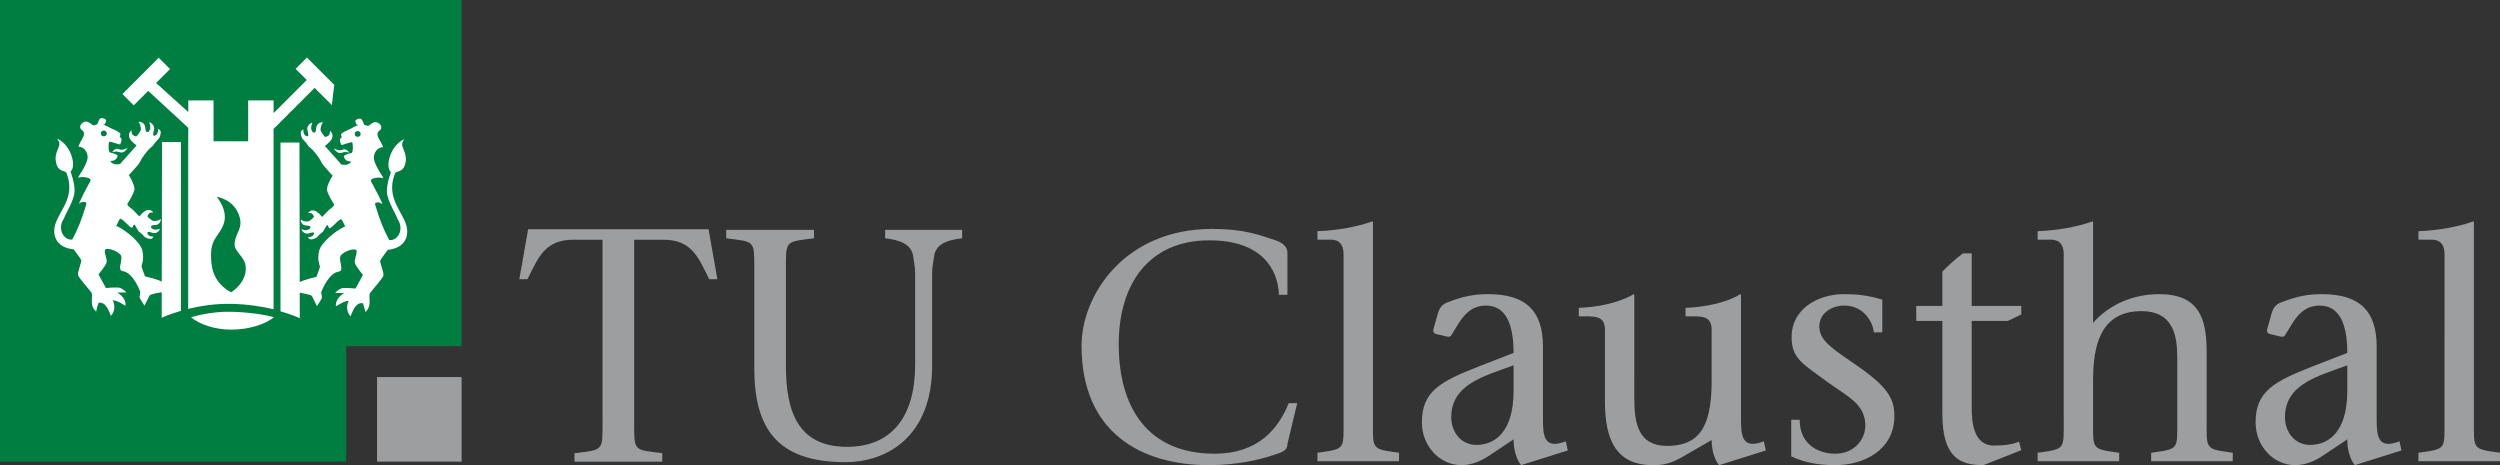 <?xml version="1.0" encoding="UTF-8" standalone="no"?>
<!-- Generator: Adobe Illustrator 15.0.2, SVG Export Plug-In . SVG Version: 6.00 Build 0)  -->

<svg
   version="1.1"
   x="0px"
   y="0px"
   width="366.907"
   height="68.265"
   viewBox="0 0 366.907 68.265"
   enable-background="new 0 0 510.236 141.732"
   xml:space="preserve"
   id="svg49"
   xmlns="http://www.w3.org/2000/svg"
   xmlns:svg="http://www.w3.org/2000/svg"><rect x="0" y="0" width="366.907" height="68.265" fill="#333333" stroke="none"/><defs
   id="defs53" />
<g
   id="Background"
   transform="translate(-62.984,-34.093)">
</g>
<g
   id="Guides"
   transform="translate(-62.984,-34.093)">
</g>
<g
   id="Foreground"
   transform="translate(-62.984,-34.093)">
	<g
   id="g46">
		<g
   id="g6">
			<rect
   x="118.323"
   y="89.432"
   fill="#9c9e9f"
   width="12.409"
   height="12.408"
   id="rect4" />
		</g>
		<polygon
   fill="#007d40"
   points="62.984,34.093 62.984,101.842 113.796,101.842 113.796,84.904 130.733,84.9 130.733,34.093 "
   id="polygon8" />
		<path
   fill="#ffffff"
   d="m 80.022,55.955 c 0.394,-0.112 0.45,0.194 0.967,0.102 0.541,-0.096 0.761,-0.286 0.761,-0.286 0,0 -0.411,0.66 -0.845,0.699 -0.341,0.031 -0.522,-0.128 -0.818,-0.134 -0.348,-0.006 -0.623,0.082 -0.623,0.082 0,0 0.162,-0.349 0.558,-0.463 z"
   id="path10" />
		<path
   fill="#ffffff"
   d="m 113.674,56.029 c -0.394,-0.113 -0.45,0.194 -0.967,0.102 -0.541,-0.096 -0.76,-0.285 -0.76,-0.285 0,0 0.41,0.659 0.845,0.699 0.341,0.031 0.522,-0.128 0.818,-0.134 0.348,-0.007 0.623,0.082 0.623,0.082 0,0 -0.162,-0.35 -0.559,-0.464 z"
   id="path12" />
		<path
   fill="#ffffff"
   d="m 91.014,80.662 c 1.246,1.005 3.366,1.809 5.946,1.809 2.592,0 4.988,-0.81 6.231,-1.822 -1.344,-0.383 -3.655,-0.736 -6.254,-0.799 -2.382,-0.057 -4.61,0.408 -5.923,0.812 z"
   id="path14" />
		<path
   fill="#ffffff"
   d="m 86.76,54.942 -0.038,20.481 c -0.814,-0.41 -1.972,-0.64 -2.46,-0.773 -0.036,-0.185 -0.545,-1.39 -0.507,-1.534 0.036,-0.146 0.435,-0.985 0.108,-2.299 -0.295,-1.184 -2.286,-2.841 -3.732,-3.55 l -0.13,0.068 c 0.32,-0.545 0.494,-1.254 0.75,-1.118 0.506,0.267 1.368,1.37 1.606,1.29 0.237,-0.079 0.083,-0.506 0.401,-0.427 l 0.546,0.95 c 0.498,0.343 0.873,0.827 1.007,0.898 0.13,0.071 0.405,0.21 0.74,0.225 0.334,0.015 0.455,-0.33 0.455,-0.33 0,0 -0.396,0.009 -0.65,-0.157 -0.218,-0.144 -0.363,-0.549 -0.063,-0.537 0.451,0.019 0.843,0.405 1.377,-0.026 0.283,-0.231 0.275,-0.429 0.275,-0.429 0,0 -0.414,0.136 -0.717,0.122 -0.303,-0.012 -0.706,-0.29 -0.542,-0.523 0.177,-0.252 0.779,-0.02 1.114,-0.354 0.379,-0.377 0.239,-0.702 0.239,-0.702 0,0 -0.071,0.194 -0.606,0.287 -0.535,0.093 -0.601,-0.068 -0.843,-0.223 -0.215,-0.134 -0.46,-0.417 -0.46,-0.417 0,0 0.057,-0.292 0.245,-0.464 0.189,-0.173 0.627,-0.129 0.627,-0.129 0,0 -0.32,-0.35 -0.553,-0.361 -0.232,-0.009 -0.508,-0.054 -0.993,0.391 -0.231,0.211 -0.405,0.41 -0.522,0.56 l -1.017,-1.055 c 0,0 -0.894,-0.572 -0.72,-0.834 0.445,-0.666 0.849,-1.417 1.015,-1.998 0.105,-0.368 -0.35,-1.526 -0.828,-2.159 0.449,-0.489 1.47,-1.609 1.594,-1.854 0.104,-0.208 0.304,-0.742 1.287,-1.883 l 0.655,-0.6 c 0.354,-0.563 0.868,-0.999 0.941,-1.15 0.069,-0.145 0.212,-0.454 0.212,-0.824 0,-0.37 -0.386,-0.486 -0.386,-0.486 0,0 0.029,0.438 -0.141,0.723 -0.147,0.248 -0.586,0.425 -0.586,0.095 0,-0.497 0.405,-0.946 -0.097,-1.513 -0.266,-0.3 -0.482,-0.282 -0.482,-0.282 0,0 0.168,0.449 0.168,0.783 0,0.333 -0.285,0.79 -0.55,0.621 -0.286,-0.182 -0.06,-0.854 -0.443,-1.208 -0.433,-0.399 -0.781,-0.23 -0.781,-0.23 0,0 0.216,0.069 0.344,0.652 0.128,0.584 -0.046,0.666 -0.204,0.94 -0.14,0.242 -0.439,0.524 -0.439,0.524 0,0 -0.324,-0.05 -0.522,-0.248 -0.199,-0.199 -0.171,-0.684 -0.171,-0.684 0,0 -0.37,0.37 -0.37,0.626 0,0.255 -0.036,0.562 0.476,1.073 0.245,0.245 0.471,0.425 0.641,0.548 l -2.431,2.731 c -0.131,0.022 -0.547,0.079 -0.811,0.013 -0.318,-0.079 -0.896,-0.491 -0.341,-0.491 0.554,0 0.829,-0.617 0.8,-0.737 -0.056,-0.236 -0.782,-0.401 -1.1,-0.481 -0.316,-0.078 -0.24,-1.453 -0.124,-1.569 0.118,-0.118 1.56,0.48 1.605,0.371 0.062,-0.145 0.376,-0.81 0.05,-0.992 -0.078,-0.043 -0.162,-0.072 -0.086,-0.238 0.08,-0.171 0.064,-0.368 0.018,-0.414 -0.161,-0.16 -0.931,-0.557 -1.168,-0.636 -0.239,-0.08 -0.692,-0.385 -1.362,-0.658 l 0.272,-0.004 c 0,0 0.116,-0.209 0.147,-0.289 0.059,-0.149 0.121,-0.275 -0.005,-0.4 -0.125,-0.126 -0.359,-0.216 -0.622,-0.216 -0.367,0 -0.426,0.571 -0.627,0.924 -0.486,0.121 -0.577,0.151 -0.577,0.151 0,0 -0.445,-0.361 -0.767,-0.511 -0.465,-0.213 -1.106,0.209 -1.152,0.682 -0.06,0.622 0.789,0.427 0.512,1.384 -0.069,0.24 -0.939,1.577 -0.711,1.577 0.903,0 1.333,1 1.295,1.563 -0.091,1.308 -1.753,3.175 -1.299,2.963 0.433,-0.201 2.013,-0.041 1.696,0.515 -0.316,0.555 -1.968,3.66 -1.573,3.263 0.286,-0.287 1.128,-0.341 0.987,0.123 -0.764,2.493 -1.194,3.522 -2.065,5.186 -1.188,0.159 -2.285,-1.493 -1.221,-3.088 0.138,-0.517 1.477,-2.633 1.557,-3.899 0.078,-1.269 -0.595,-2.994 -0.595,-2.994 0.872,-0.633 0.223,-3.808 -1.929,-4.821 -0.04,0.123 0.519,0.493 0.198,1.211 -0.164,0.478 -0.625,1.279 -0.395,2.227 0.261,1.523 1.359,1.161 1.526,1.583 1.63,4.044 -1.869,6.059 -1.79,8.594 0.08,2.538 2.854,2.617 2.854,2.617 0.265,0.354 0.263,0.357 0.263,0.357 0.386,0.511 0.81,1.093 0.848,1.253 0.073,0.293 -0.555,1.666 -0.467,2.174 0.062,0.356 1.605,2.066 1.968,2.577 0.301,0.563 -0.393,1.819 0.694,2.793 0.065,-0.545 0.333,-1.266 0.384,-1.328 0.817,-0.051 1.23,0.522 1.773,1.943 0.675,-0.685 0.591,-1.744 0.252,-2.296 0.586,0.061 0.905,0.23 1.896,0.826 0.134,-1.26 -1.215,-1.939 -1.215,-1.939 0,0 0.882,-0.049 1.315,-0.018 -0.038,-0.146 -0.472,-0.474 -0.836,-0.656 -0.362,-0.184 -2.141,0 -2.141,0 l -1.088,-2.009 c 0,0 1.088,-1.277 1.197,-1.789 0.11,-0.512 -0.544,-1.714 -0.145,-1.897 0.399,-0.182 1.593,0.186 2.142,0.766 0.575,0.609 -0.586,2.312 0.361,2.445 1.561,0.219 2.578,3.031 2.578,3.031 0,0 -0.074,0.619 -0.11,0.767 -0.036,0.146 0.726,1.276 0.726,1.276 l 0.726,-1.459 c 0.131,-0.265 1.073,-0.352 1.804,-0.525 l -0.006,3.75 c 0,0 1.079,-0.504 2.831,-1.011 V 54.942 Z m -8.543,-0.84 c -0.242,0 -0.437,-0.191 -0.437,-0.425 0,-0.236 0.195,-0.427 0.437,-0.427 0.242,0 0.438,0.191 0.438,0.427 -0.001,0.234 -0.197,0.425 -0.438,0.425 z"
   id="path16" />
		<path
   fill="#ffffff"
   d="m 120.967,59.541 c 0.167,-0.422 1.266,-0.06 1.526,-1.584 0.23,-0.947 -0.23,-1.748 -0.395,-2.225 -0.321,-0.718 0.237,-1.088 0.197,-1.211 -2.151,1.014 -2.8,4.188 -1.929,4.822 0,0 -0.673,1.724 -0.594,2.993 0.08,1.267 1.419,3.382 1.557,3.9 1.063,1.595 -0.033,3.247 -1.221,3.088 -0.872,-1.664 -1.301,-2.692 -2.065,-5.186 -0.142,-0.463 0.701,-0.41 0.986,-0.124 0.396,0.397 -1.256,-2.707 -1.572,-3.262 -0.317,-0.555 1.263,-0.715 1.696,-0.514 0.454,0.211 -1.208,-1.656 -1.299,-2.964 -0.04,-0.562 0.392,-1.563 1.294,-1.563 0.228,0 -0.642,-1.337 -0.712,-1.577 -0.277,-0.957 0.572,-0.762 0.513,-1.384 -0.046,-0.473 -0.687,-0.895 -1.153,-0.682 -0.321,0.149 -0.767,0.511 -0.767,0.511 0,0 -0.091,-0.03 -0.577,-0.151 -0.201,-0.354 -0.259,-0.924 -0.626,-0.924 -0.263,0 -0.497,0.091 -0.622,0.216 -0.126,0.125 -0.064,0.251 -0.005,0.401 0.032,0.079 0.146,0.289 0.146,0.289 l 0.272,0.004 c -0.67,0.273 -1.123,0.578 -1.362,0.658 -0.237,0.079 -1.008,0.476 -1.168,0.636 -0.046,0.045 -0.062,0.242 0.018,0.413 0.076,0.167 -0.009,0.196 -0.086,0.239 -0.326,0.182 -0.012,0.846 0.049,0.991 0.046,0.109 1.487,-0.488 1.605,-0.371 0.115,0.117 0.192,1.492 -0.125,1.57 -0.317,0.08 -1.044,0.245 -1.1,0.48 -0.029,0.12 0.246,0.737 0.8,0.737 0.556,0 -0.023,0.412 -0.341,0.491 -0.264,0.066 -0.68,0.009 -0.811,-0.013 l -2.431,-2.732 c 0.17,-0.124 0.396,-0.304 0.641,-0.549 0.512,-0.511 0.476,-0.817 0.476,-1.072 0,-0.257 -0.37,-0.626 -0.37,-0.626 0,0 0.027,0.485 -0.171,0.684 -0.199,0.198 -0.523,0.248 -0.523,0.248 0,0 -0.299,-0.283 -0.438,-0.524 -0.158,-0.274 -0.332,-0.356 -0.204,-0.94 0.127,-0.583 0.344,-0.652 0.344,-0.652 0,0 -0.349,-0.169 -0.781,0.229 -0.384,0.353 -0.158,1.026 -0.444,1.208 -0.265,0.168 -0.55,-0.287 -0.55,-0.621 0,-0.334 0.168,-0.783 0.168,-0.783 0,0 -0.217,-0.017 -0.483,0.283 -0.501,0.567 -0.096,1.016 -0.096,1.513 0,0.33 -0.439,0.153 -0.586,-0.095 -0.171,-0.286 -0.141,-0.724 -0.141,-0.724 0,0 -0.386,0.117 -0.386,0.486 0,0.37 0.143,0.68 0.212,0.824 0.072,0.151 0.587,0.587 0.94,1.15 l 0.655,0.6 c 0.983,1.141 1.182,1.674 1.287,1.882 0.124,0.246 1.145,1.366 1.594,1.855 -0.478,0.633 -0.934,1.79 -0.828,2.159 0.166,0.581 0.571,1.332 1.015,1.998 0.174,0.262 -0.719,0.834 -0.719,0.834 l -1.018,1.056 c -0.117,-0.15 -0.291,-0.349 -0.523,-0.561 -0.485,-0.444 -0.761,-0.4 -0.993,-0.391 -0.233,0.01 -0.553,0.361 -0.553,0.361 0,0 0.438,-0.044 0.627,0.129 0.188,0.172 0.245,0.464 0.245,0.464 0,0 -0.244,0.283 -0.459,0.417 -0.242,0.155 -0.309,0.316 -0.843,0.223 -0.535,-0.092 -0.606,-0.287 -0.606,-0.287 0,0 -0.14,0.324 0.239,0.702 0.335,0.334 0.937,0.102 1.113,0.354 0.164,0.233 -0.239,0.51 -0.542,0.522 -0.303,0.015 -0.717,-0.121 -0.717,-0.121 0,0 -0.007,0.197 0.276,0.429 0.533,0.431 0.925,0.045 1.376,0.026 0.3,-0.013 0.156,0.393 -0.063,0.537 -0.254,0.166 -0.651,0.157 -0.651,0.157 0,0 0.121,0.344 0.455,0.33 0.336,-0.014 0.61,-0.153 0.741,-0.225 0.134,-0.072 0.509,-0.556 1.007,-0.899 l 0.546,-0.95 c 0.318,-0.08 0.165,0.348 0.402,0.427 0.238,0.08 1.101,-1.023 1.606,-1.291 0.255,-0.135 0.43,0.574 0.75,1.118 l -0.13,-0.068 c -1.446,0.708 -3.438,2.366 -3.732,3.549 -0.326,1.314 0.072,2.153 0.108,2.3 0.038,0.145 -0.471,1.35 -0.507,1.534 -0.489,0.134 -1.646,0.364 -2.46,0.773 l -0.037,-20.481 h -2.784 v 24.769 c 1.752,0.507 2.831,1.01 2.831,1.01 l -0.007,-3.749 c 0.731,0.174 1.673,0.262 1.804,0.525 l 0.726,1.459 c 0,0 0.762,-1.131 0.726,-1.275 -0.035,-0.148 -0.109,-0.768 -0.109,-0.768 0,0 1.017,-2.813 2.578,-3.031 0.948,-0.133 -0.213,-1.836 0.362,-2.444 0.548,-0.58 1.742,-0.947 2.142,-0.766 0.399,0.182 -0.254,1.386 -0.145,1.896 0.108,0.512 1.196,1.789 1.196,1.789 l -1.088,2.009 c 0,0 -1.779,-0.184 -2.142,0 -0.363,0.183 -0.797,0.511 -0.835,0.656 0.433,-0.031 1.314,0.018 1.314,0.018 0,0 -1.349,0.68 -1.215,1.939 0.992,-0.595 1.311,-0.765 1.897,-0.826 -0.339,0.552 -0.423,1.611 0.251,2.295 0.543,-1.42 0.956,-1.992 1.773,-1.942 0.051,0.063 0.318,0.784 0.384,1.328 1.086,-0.974 0.393,-2.229 0.694,-2.794 0.362,-0.51 1.906,-2.22 1.968,-2.575 0.088,-0.509 -0.541,-1.882 -0.467,-2.175 0.038,-0.16 0.462,-0.742 0.848,-1.253 0,0 -0.002,-0.004 0.263,-0.358 0,0 2.774,-0.079 2.854,-2.617 0.083,-2.535 -3.416,-4.549 -1.786,-8.593 z m -5.487,-5.365 c -0.242,0 -0.438,-0.191 -0.438,-0.425 0,-0.237 0.196,-0.428 0.438,-0.428 0.242,0 0.437,0.191 0.437,0.428 0,0.234 -0.195,0.425 -0.437,0.425 z"
   id="path18" />
		<path
   fill="#ffffff"
   d="m 108.026,42.537 -1.659,1.659 1.633,1.634 -4.866,4.865 0.005,-1.866 h -3.731 v 5.998 H 94.323 V 48.829 H 90.62 v 1.71 l -4.728,-4.268 2.046,-2.045 -1.661,-1.661 -5.327,5.327 1.66,1.661 2.123,-2.122 5.886,5.425 -0.015,2.085 v 24.485 c 1.764,-0.433 3.999,-0.794 6.428,-0.737 2.363,0.059 4.458,0.405 6.101,0.792 V 54.887 53.013 l 6.024,-6.025 2.536,2.535 0.184,-1.66 0.173,-1.303 z M 96.913,76.984 c 0,0 -2.535,-1.046 -2.881,-4.148 -0.422,-3.766 0.975,-3.773 1.748,-5.792 0.792,-2.068 -0.998,-4.063 -0.998,-4.063 0,0 2.507,0.298 3.317,2.804 0.625,1.929 -0.602,2.41 -0.679,4.096 -0.054,1.235 1.495,1.819 1.624,3.349 0.202,2.348 -2.131,3.754 -2.131,3.754 z"
   id="path20" />
		<g
   id="g44">
			<path
   fill="#9c9e9f"
   d="m 156.058,95.865 c 0,4.453 -0.192,4.214 4.118,4.74 v 1.245 h -12.882 v -1.245 c 4.31,-0.526 4.119,-0.287 4.119,-4.74 V 69.278 h -4.31 c -4.167,0 -5.125,2.633 -6.705,5.794 h -1.197 l 1.292,-7.327 h 26.483 l 1.293,7.327 h -1.197 c -1.58,-3.161 -2.538,-5.794 -6.705,-5.794 h -4.31 v 26.587 z"
   id="path22" />
			<path
   fill="#9c9e9f"
   d="m 178.331,87.842 c 0,6.704 1.82,11.828 8.955,11.828 6.561,0 10.009,-4.405 10.009,-12.066 V 74.291 c 0,-1.006 -0.191,-1.82 -0.287,-2.586 -0.24,-1.724 -1.868,-2.395 -4.119,-2.635 v -1.245 h 11.302 v 1.245 c -2.299,0.24 -3.879,0.911 -4.119,2.635 -0.096,0.766 -0.287,1.58 -0.287,2.586 v 13.504 c 0,10.295 -6.561,14.126 -12.739,14.126 -10.201,0 -13.361,-5.172 -13.361,-13.839 v -14.27 c 0,-4.454 0.191,-4.214 -4.119,-4.742 v -1.245 h 12.883 v 1.245 c -4.311,0.528 -4.119,0.289 -4.119,4.742 v 14.03 z"
   id="path24" />
			<path
   fill="#9c9e9f"
   d="m 253.369,93.26 -1.438,5.986 c 0,1.053 -0.861,1.244 -2.202,1.676 -1.819,0.622 -5.172,1.436 -9.338,1.436 -9.817,0 -18.677,-4.691 -18.677,-17.525 0,-7.375 6.273,-17.144 19.155,-17.144 4.646,0 6.849,0.862 9.195,1.629 1.342,0.431 1.867,1.101 1.867,1.867 v 6.177 h -1.244 c -0.144,-3.83 -2.586,-7.997 -10.201,-7.997 -8.956,0 -13.265,6.464 -13.313,15.084 -0.048,9.528 4.31,16.232 14.079,16.232 6.37,0 9.339,-3.639 10.871,-7.422 h 1.246 z"
   id="path26" />
			<path
   fill="#9c9e9f"
   d="m 264.479,66.683 v 29.114 c 0,4.311 -0.239,4.167 3.832,4.742 v 1.244 h -11.974 v -1.244 c 4.072,-0.575 3.833,-0.432 3.833,-4.742 V 71.376 c 0,-1.294 -0.577,-2.107 -1.82,-2.107 h -2.013 v -1.245 c 2.873,-0.096 5.939,-0.671 8.046,-1.437 z"
   id="path28" />
			<path
   fill="#9c9e9f"
   d="m 286.223,102.357 c -0.719,-0.861 -1.102,-2.346 -1.102,-3.782 l -3.737,2.49 c -1.1,0.718 -2.44,1.292 -3.926,1.292 -3.161,0 -5.795,-2.777 -5.795,-6.273 0,-4.549 2.683,-5.984 8.286,-8.188 l 5.172,-2.012 c 0,-4.166 -1.102,-6.943 -4.072,-6.943 -2.921,0 -3.927,2.634 -5.075,4.358 -0.144,0.239 -0.336,0.239 -0.622,0.191 l -1.63,-0.383 c -0.286,-0.097 -0.431,-0.288 -0.383,-0.624 l 0.719,-2.537 c 0.288,-0.91 0.814,-1.293 1.39,-1.484 2.202,-0.862 3.83,-1.197 5.937,-1.197 5.604,0 8.047,2.49 8.047,7.71 v 10.63 c 0,2.443 0.144,4.502 3.353,3.256 l 0.287,1.342 z m -1.102,-14.652 c -4.216,1.58 -9.147,2.729 -9.147,7.613 0,2.252 1.484,4.07 3.687,4.07 2.491,0 5.461,-1.629 5.461,-7.949 v -3.734 z"
   id="path30" />
			<path
   fill="#9c9e9f"
   d="m 315.291,102.357 c -0.719,-0.813 -1.102,-2.298 -1.102,-3.687 l -4.214,2.442 c -2.012,1.148 -3.065,1.244 -4.454,1.244 -5.508,0 -6.992,-3.975 -6.992,-9.338 V 82.533 c 0,-2.203 -1.484,-2.012 -3.832,-2.012 v -1.244 c 2.586,-0.096 5.795,-0.672 8.047,-2.012 l 0.096,0.096 V 92.59 c 0,3.591 0.575,6.943 4.789,6.943 4.454,0 6.561,-2.395 6.561,-9.482 v -7.518 c 0,-2.203 -1.485,-2.012 -3.831,-2.012 v -1.244 c 2.634,-0.096 5.842,-0.672 8.045,-2.012 l 0.096,0.096 v 18.244 c 0,2.443 0.144,4.502 3.352,3.256 l 0.288,1.342 z"
   id="path32" />
			<path
   fill="#9c9e9f"
   d="m 325.875,95.701 h 1.243 c -0.046,3.354 2.443,4.98 5.222,4.98 2.777,0 4.405,-2.106 4.405,-4.118 0,-3.112 -2.489,-4.214 -5.363,-6.272 -3.879,-2.826 -5.459,-3.592 -5.459,-6.752 0,-4.023 3.735,-6.273 7.662,-6.273 1.532,0 3.448,0.096 5.65,0.814 v 4.787 h -1.245 c -0.144,-1.627 -1.58,-3.926 -4.311,-3.926 -2.01,0 -3.688,1.197 -3.688,3.064 0,2.299 2.443,3.544 5.939,6.034 4.501,3.16 5.076,4.933 5.076,7.135 0,4.98 -4.502,7.183 -8.668,7.183 -2.634,0 -4.693,-0.43 -6.465,-1.292 v -5.364 z"
   id="path34" />
			<path
   fill="#9c9e9f"
   d="m 359.637,80.234 -1.963,0.958 h -5.315 v 12.594 c 0,1.868 0.096,5.698 3.255,5.698 1.294,0 2.539,-0.096 3.688,-0.574 l 0.335,1.245 -5.556,2.202 c -3.352,0 -6.033,-1.005 -6.033,-7.565 v -13.6 h -3.832 v -2.203 h 3.832 v -5.028 c 0.862,-0.909 1.819,-1.771 3.017,-2.681 h 1.294 v 7.709 h 7.278 z"
   id="path36" />
			<path
   fill="#9c9e9f"
   d="m 370.173,66.683 v 14.796 c 2.06,-2.393 5.507,-4.213 9.673,-4.213 5.843,0 6.992,3.496 6.992,8.477 v 10.055 c 0,4.311 -0.24,4.167 3.832,4.742 v 1.244 h -11.974 v -1.244 c 4.071,-0.575 3.832,-0.432 3.832,-4.742 v -8.811 c 0,-3.018 -0.192,-7.23 -5.268,-7.23 -6.13,0 -7.088,5.268 -7.088,10.199 v 5.842 c 0,4.311 -0.239,4.167 3.831,4.742 v 1.244 H 362.03 v -1.244 c 4.071,-0.575 3.832,-0.432 3.832,-4.742 V 71.376 c 0,-1.294 -0.575,-2.107 -1.82,-2.107 h -2.012 v -1.245 c 2.874,-0.096 5.94,-0.671 8.047,-1.437 z"
   id="path38" />
			<path
   fill="#9c9e9f"
   d="m 408.58,102.357 c -0.719,-0.861 -1.103,-2.346 -1.103,-3.782 l -3.734,2.49 c -1.103,0.718 -2.442,1.292 -3.927,1.292 -3.161,0 -5.795,-2.777 -5.795,-6.273 0,-4.549 2.683,-5.984 8.285,-8.188 l 5.171,-2.012 c 0,-4.166 -1.102,-6.943 -4.07,-6.943 -2.92,0 -3.926,2.634 -5.076,4.358 -0.143,0.239 -0.335,0.239 -0.622,0.191 l -1.628,-0.383 c -0.287,-0.097 -0.432,-0.288 -0.383,-0.624 l 0.718,-2.537 c 0.288,-0.91 0.813,-1.293 1.389,-1.484 2.203,-0.862 3.831,-1.197 5.938,-1.197 5.603,0 8.046,2.49 8.046,7.71 v 10.63 c 0,2.443 0.144,4.502 3.352,3.256 l 0.288,1.342 z m -1.102,-14.652 c -4.214,1.58 -9.146,2.729 -9.146,7.613 0,2.252 1.485,4.07 3.688,4.07 2.49,0 5.459,-1.629 5.459,-7.949 v -3.734 z"
   id="path40" />
			<path
   fill="#9c9e9f"
   d="m 426.06,66.683 v 29.114 c 0,4.311 -0.24,4.167 3.831,4.742 v 1.244 h -11.973 v -1.244 c 4.071,-0.575 3.831,-0.432 3.831,-4.742 V 71.376 c 0,-1.294 -0.574,-2.107 -1.819,-2.107 h -2.012 v -1.245 c 2.873,-0.096 5.938,-0.671 8.045,-1.437 z"
   id="path42" />
		</g>
	</g>
</g>
</svg>
